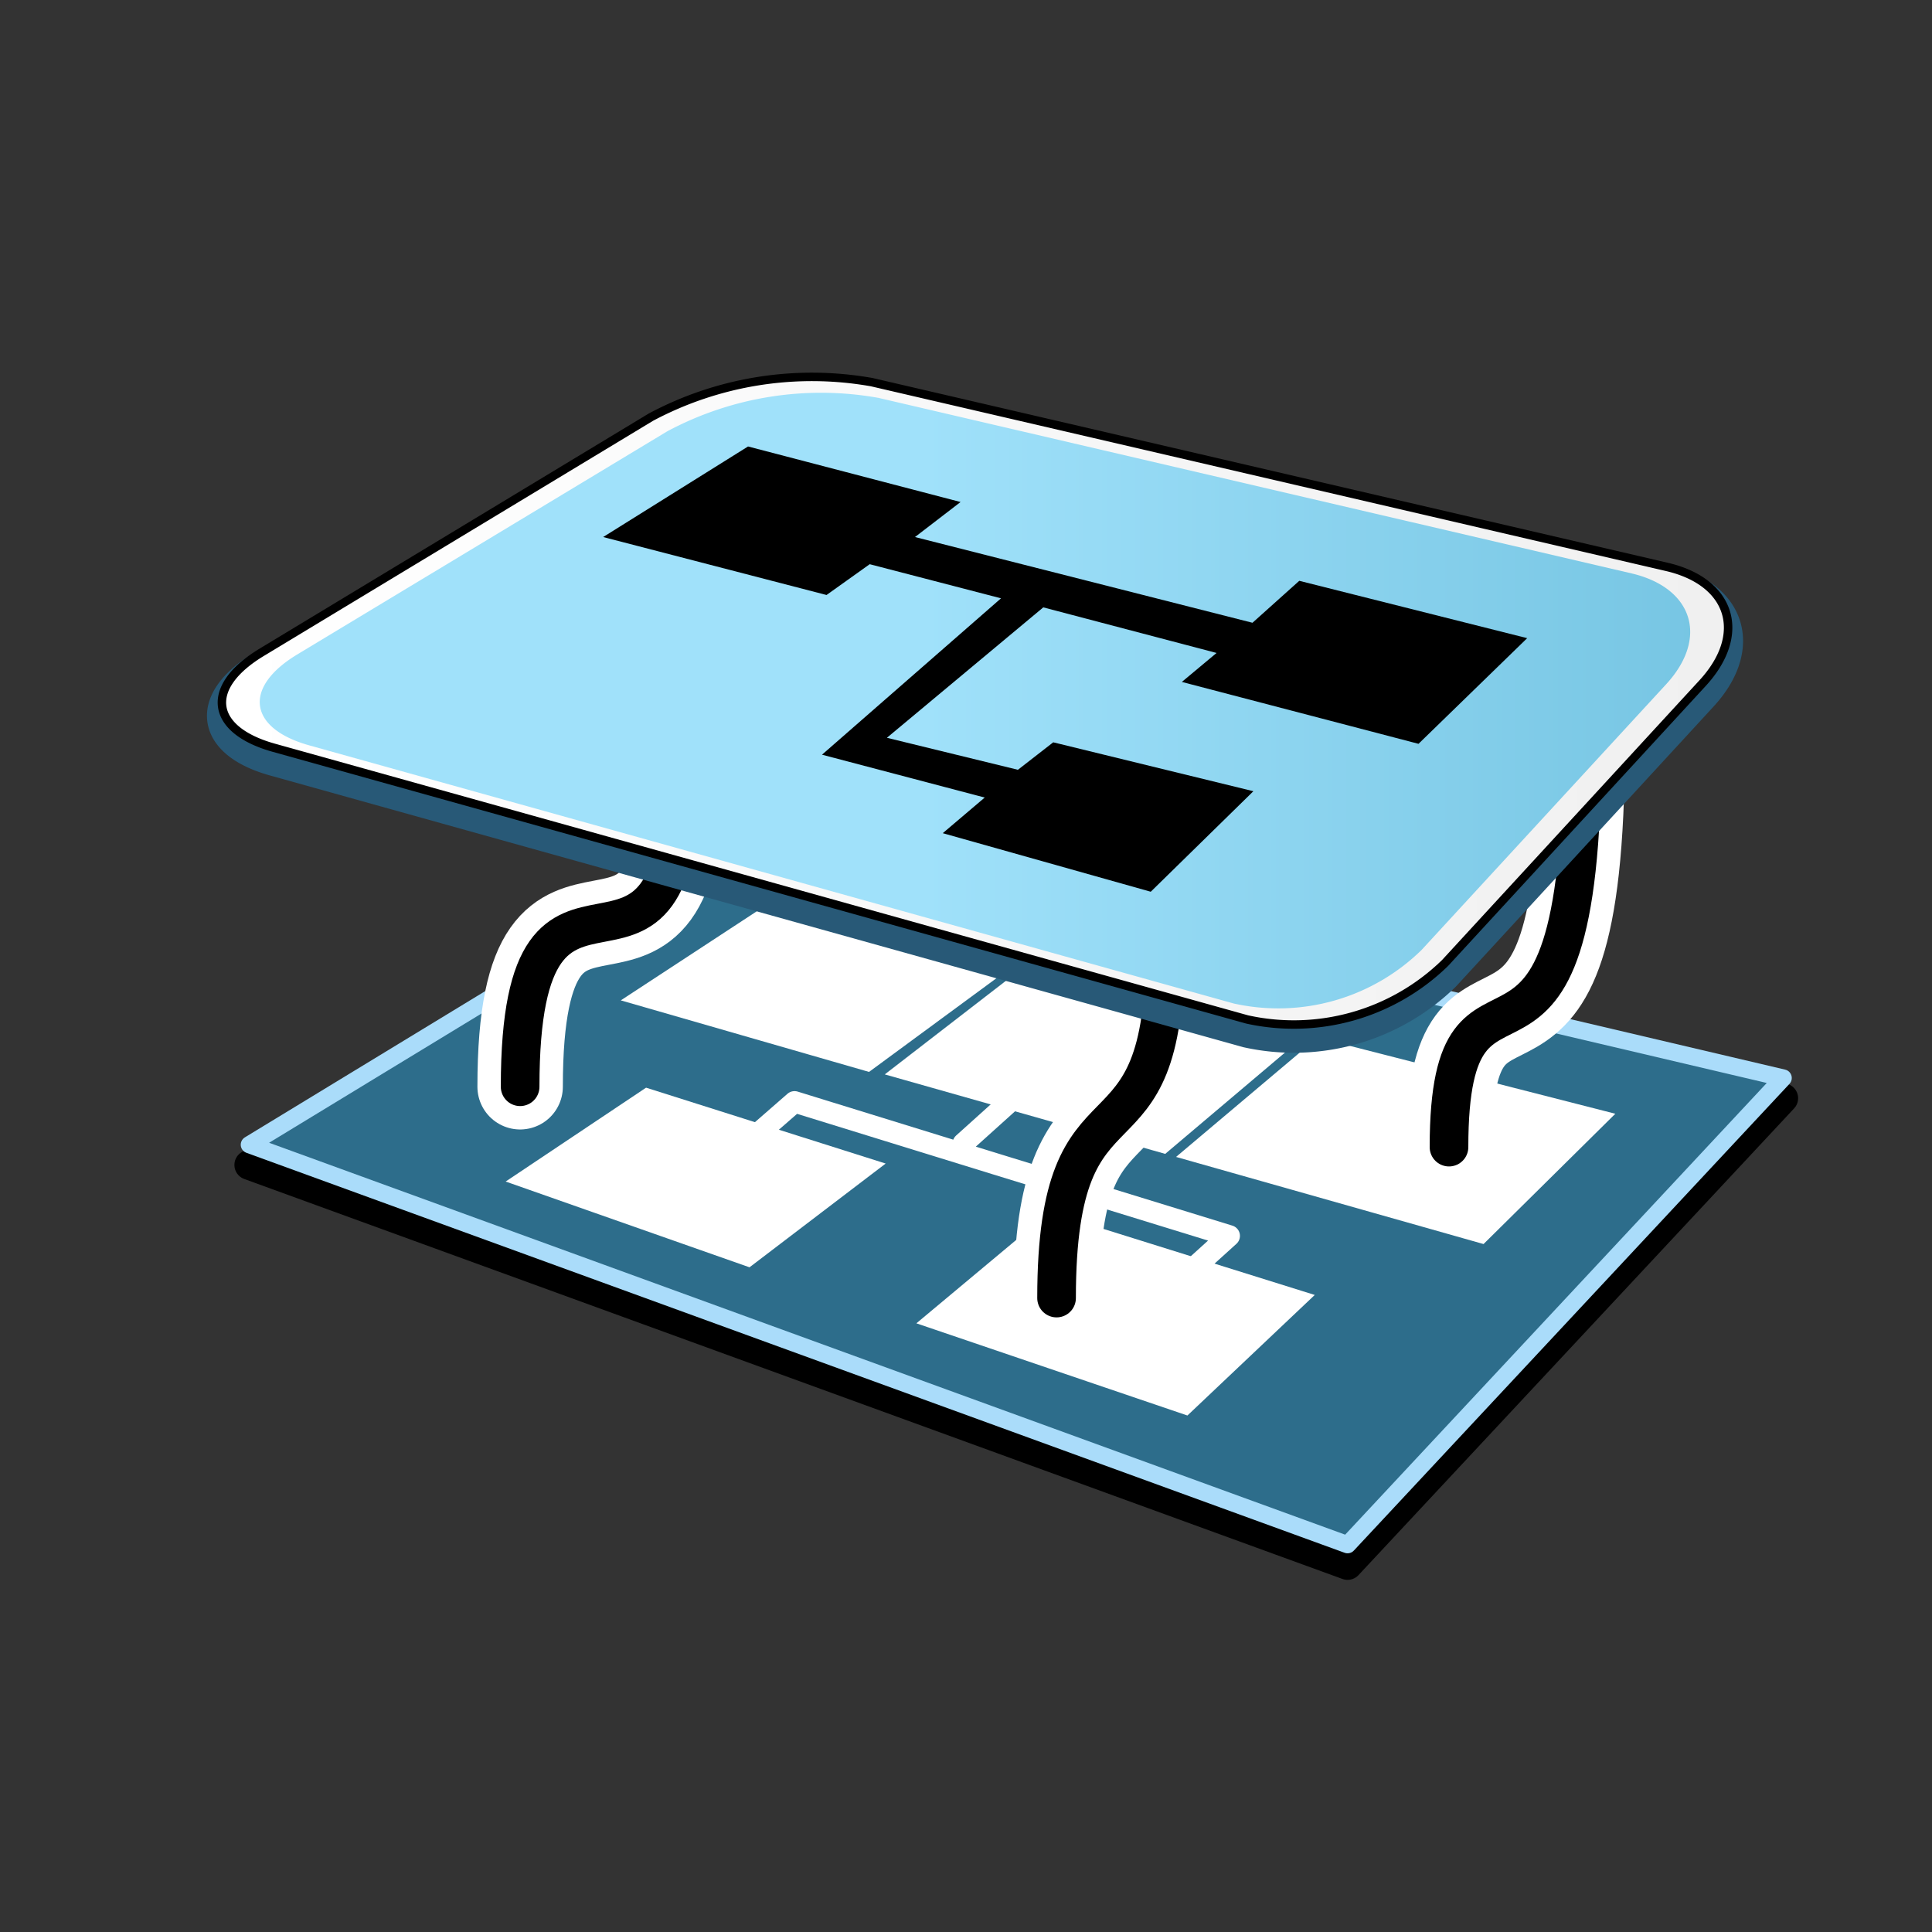<svg id="_1_X_copy" data-name="1 X    **** copy" xmlns="http://www.w3.org/2000/svg" xmlns:xlink="http://www.w3.org/1999/xlink" viewBox="0 0 64 64"><rect x="0" y="0" width="64" height="64" fill="#333333" stroke="none"/><defs><style>.cls-1{fill:url(#Dark_BLUE_gradient_LEFT);}.cls-2{fill:#2d6d8b;}.cls-13,.cls-15,.cls-3,.cls-5,.cls-6,.cls-8,.cls-9{fill:none;}.cls-15,.cls-3,.cls-9{stroke:#000;}.cls-3,.cls-5,.cls-6,.cls-8,.cls-9{stroke-linecap:round;stroke-linejoin:round;}.cls-13,.cls-3{stroke-width:0.99px;}.cls-4{fill:url(#Dark_BLUE_gradient_LEFT-2);}.cls-5{stroke:#aadcfa;stroke-width:0.57px;}.cls-6,.cls-7,.cls-8{stroke:#fff;}.cls-6{stroke-width:0.71px;}.cls-11,.cls-7{fill:#fff;}.cls-7{stroke-miterlimit:10;}.cls-8{stroke-width:2.83px;}.cls-9{stroke-width:1.28px;}.cls-10{fill:url(#top_white);}.cls-12{fill:url(#white_left);}.cls-13{stroke:#285977;}.cls-14{fill:url(#top_white-2);}.cls-15{stroke-width:0.28px;}.cls-16{fill:url(#Light_BLUE_gradient_TOP);}</style><linearGradient id="Dark_BLUE_gradient_LEFT" x1="8.26" y1="40.11" x2="59.07" y2="40.11" gradientUnits="userSpaceOnUse"><stop offset="0" stop-color="#82bedc"/><stop offset="1" stop-color="#285a78"/></linearGradient><linearGradient id="Dark_BLUE_gradient_LEFT-2" x1="8.26" y1="39.44" x2="59.07" y2="39.44" xlink:href="#Dark_BLUE_gradient_LEFT"/><linearGradient id="top_white" x1="7.35" y1="23.65" x2="57.25" y2="23.65" gradientUnits="userSpaceOnUse"><stop offset="0" stop-color="#fff"/><stop offset="1" stop-color="#f0f0f0"/></linearGradient><linearGradient id="white_left" x1="7.35" y1="23.65" x2="57.25" y2="23.65" gradientUnits="userSpaceOnUse"><stop offset="0" stop-color="#f5f5f5"/><stop offset="1" stop-color="#bebebe"/></linearGradient><linearGradient id="top_white-2" x1="7.35" y1="23.21" x2="57.25" y2="23.21" xlink:href="#top_white"/><linearGradient id="Light_BLUE_gradient_TOP" x1="30.61" y1="23.21" x2="58.88" y2="23.21" gradientUnits="userSpaceOnUse"><stop offset="0" stop-color="#a0e1fa"/><stop offset="0.99" stop-color="#73c3e1"/></linearGradient></defs><title>ddd__A33AAe__R21XArtboard 1</title><g id="support_copy" data-name="support  ** copy"><g id="dessous"><polygon class="cls-1" points="59.07 36.38 44.64 51.84 8.26 38.59 25.04 28.38 59.07 36.38"/><polygon class="cls-2" points="59.07 36.38 44.64 51.84 8.26 38.59 25.04 28.38 59.07 36.38"/><polygon class="cls-3" points="59.07 36.38 44.64 51.84 8.26 38.59 25.04 28.38 59.07 36.38"/></g><g id="dessus"><polygon class="cls-4" points="59.07 35.71 44.64 51.17 8.26 37.92 25.04 27.71 59.07 35.71"/><polygon class="cls-2" points="59.07 35.71 44.64 51.17 8.26 37.92 25.04 27.71 59.07 35.71"/><polygon class="cls-5" points="59.07 35.71 44.64 51.17 8.26 37.92 25.04 27.71 59.07 35.71"/></g></g><g id="organigramme_copy" data-name="organigramme  ** copy"><path id="liens" class="cls-6" d="M33.72,36.25l-1.81,1.63m6.81,4.87,2-1.81-7.7-2.37-6.7-2.07L24.6,38"/><path id="carrés" class="cls-7" d="M34.88,40.71l7.71,2.41-3.38,3.2-7.85-2.67ZM17.86,39l6.88,2.42,3.53-2.69-6.79-2.15ZM40,38.1,49,40.65l3.53-3.49-8.76-2.24ZM30.4,35.38l8.08,2.29,3.7-3.13-8-2.08Zm2.22-3.31-6.87-1.73-4,2.62,6.94,2Z"/></g><g id="liens_copy" data-name="liens  ** copy"><path class="cls-8" d="M22.58,25.29c0,9.59-5.35.92-5.35,10.71"/><path class="cls-9" d="M22.58,25.29c0,9.59-5.35.92-5.35,10.71"/><path class="cls-8" d="M38.59,31.33C38.63,39.21,35,34.92,35,43"/><path class="cls-9" d="M38.59,31.33C38.63,39.21,35,34.92,35,43"/><path class="cls-8" d="M52.41,24.63C52.41,38.25,48,30.08,48,38"/><path class="cls-9" d="M52.41,24.63C52.41,38.25,48,30.08,48,38"/></g><g id="_Group_top_" data-name="&lt;Group&gt; top  **"><path class="cls-10" d="M55.22,19.22c2.14.5,2.67,2.23,1.18,3.85l-8.53,9.27a7.18,7.18,0,0,1-6.56,1.87l-32.24-9c-2.11-.59-2.31-2-.42-3.15l12.91-7.8a11.34,11.34,0,0,1,7.32-1.16Z"/><path class="cls-11" d="M54.07,19.44c2,.48,2.54,2.12,1.13,3.66l-8.11,8.81a6.79,6.79,0,0,1-6.23,1.77L10.24,25.13c-2-.56-2.2-1.91-.41-3L22.1,14.73a10.8,10.8,0,0,1,7-1.11Z"/><path class="cls-12" d="M55.22,19.22c2.14.5,2.67,2.23,1.18,3.85l-8.53,9.27a7.18,7.18,0,0,1-6.56,1.87l-32.24-9c-2.11-.59-2.31-2-.42-3.15l12.91-7.8a11.34,11.34,0,0,1,7.32-1.16Z"/><path class="cls-13" d="M55.22,19.22c2.14.5,2.67,2.23,1.18,3.85l-8.53,9.27a7.18,7.18,0,0,1-6.56,1.87l-32.24-9c-2.11-.59-2.31-2-.42-3.15l12.91-7.8a11.34,11.34,0,0,1,7.32-1.16Z"/><path class="cls-14" d="M55.22,18.78c2.14.5,2.67,2.23,1.18,3.85L47.87,31.9a7.18,7.18,0,0,1-6.56,1.87l-32.24-9c-2.11-.59-2.31-2-.42-3.15l12.91-7.8a11.34,11.34,0,0,1,7.32-1.16Z"/><path class="cls-15" d="M55.22,18.78c2.14.5,2.67,2.23,1.18,3.85L47.87,31.9a7.18,7.18,0,0,1-6.56,1.87l-32.24-9c-2.11-.59-2.31-2-.42-3.15l12.91-7.8a11.34,11.34,0,0,1,7.32-1.16Z"/><path class="cls-16" d="M54.07,19c2,.48,2.54,2.12,1.13,3.66l-8.11,8.81a6.79,6.79,0,0,1-6.23,1.77L10.24,24.69c-2-.56-2.2-1.91-.41-3L22.1,14.29a10.8,10.8,0,0,1,7-1.11Z"/><polygon points="46.99 24.64 50.59 21.14 43.04 19.24 41.49 20.63 30.31 17.79 31.82 16.63 24.78 14.79 19.98 17.79 27.38 19.71 28.81 18.69 33.16 19.82 27.23 25 32.62 26.42 31.23 27.6 38.12 29.54 41.52 26.21 34.89 24.59 33.72 25.5 29.38 24.44 34.56 20.12 40.3 21.63 39.15 22.59 46.99 24.64"/></g></svg>